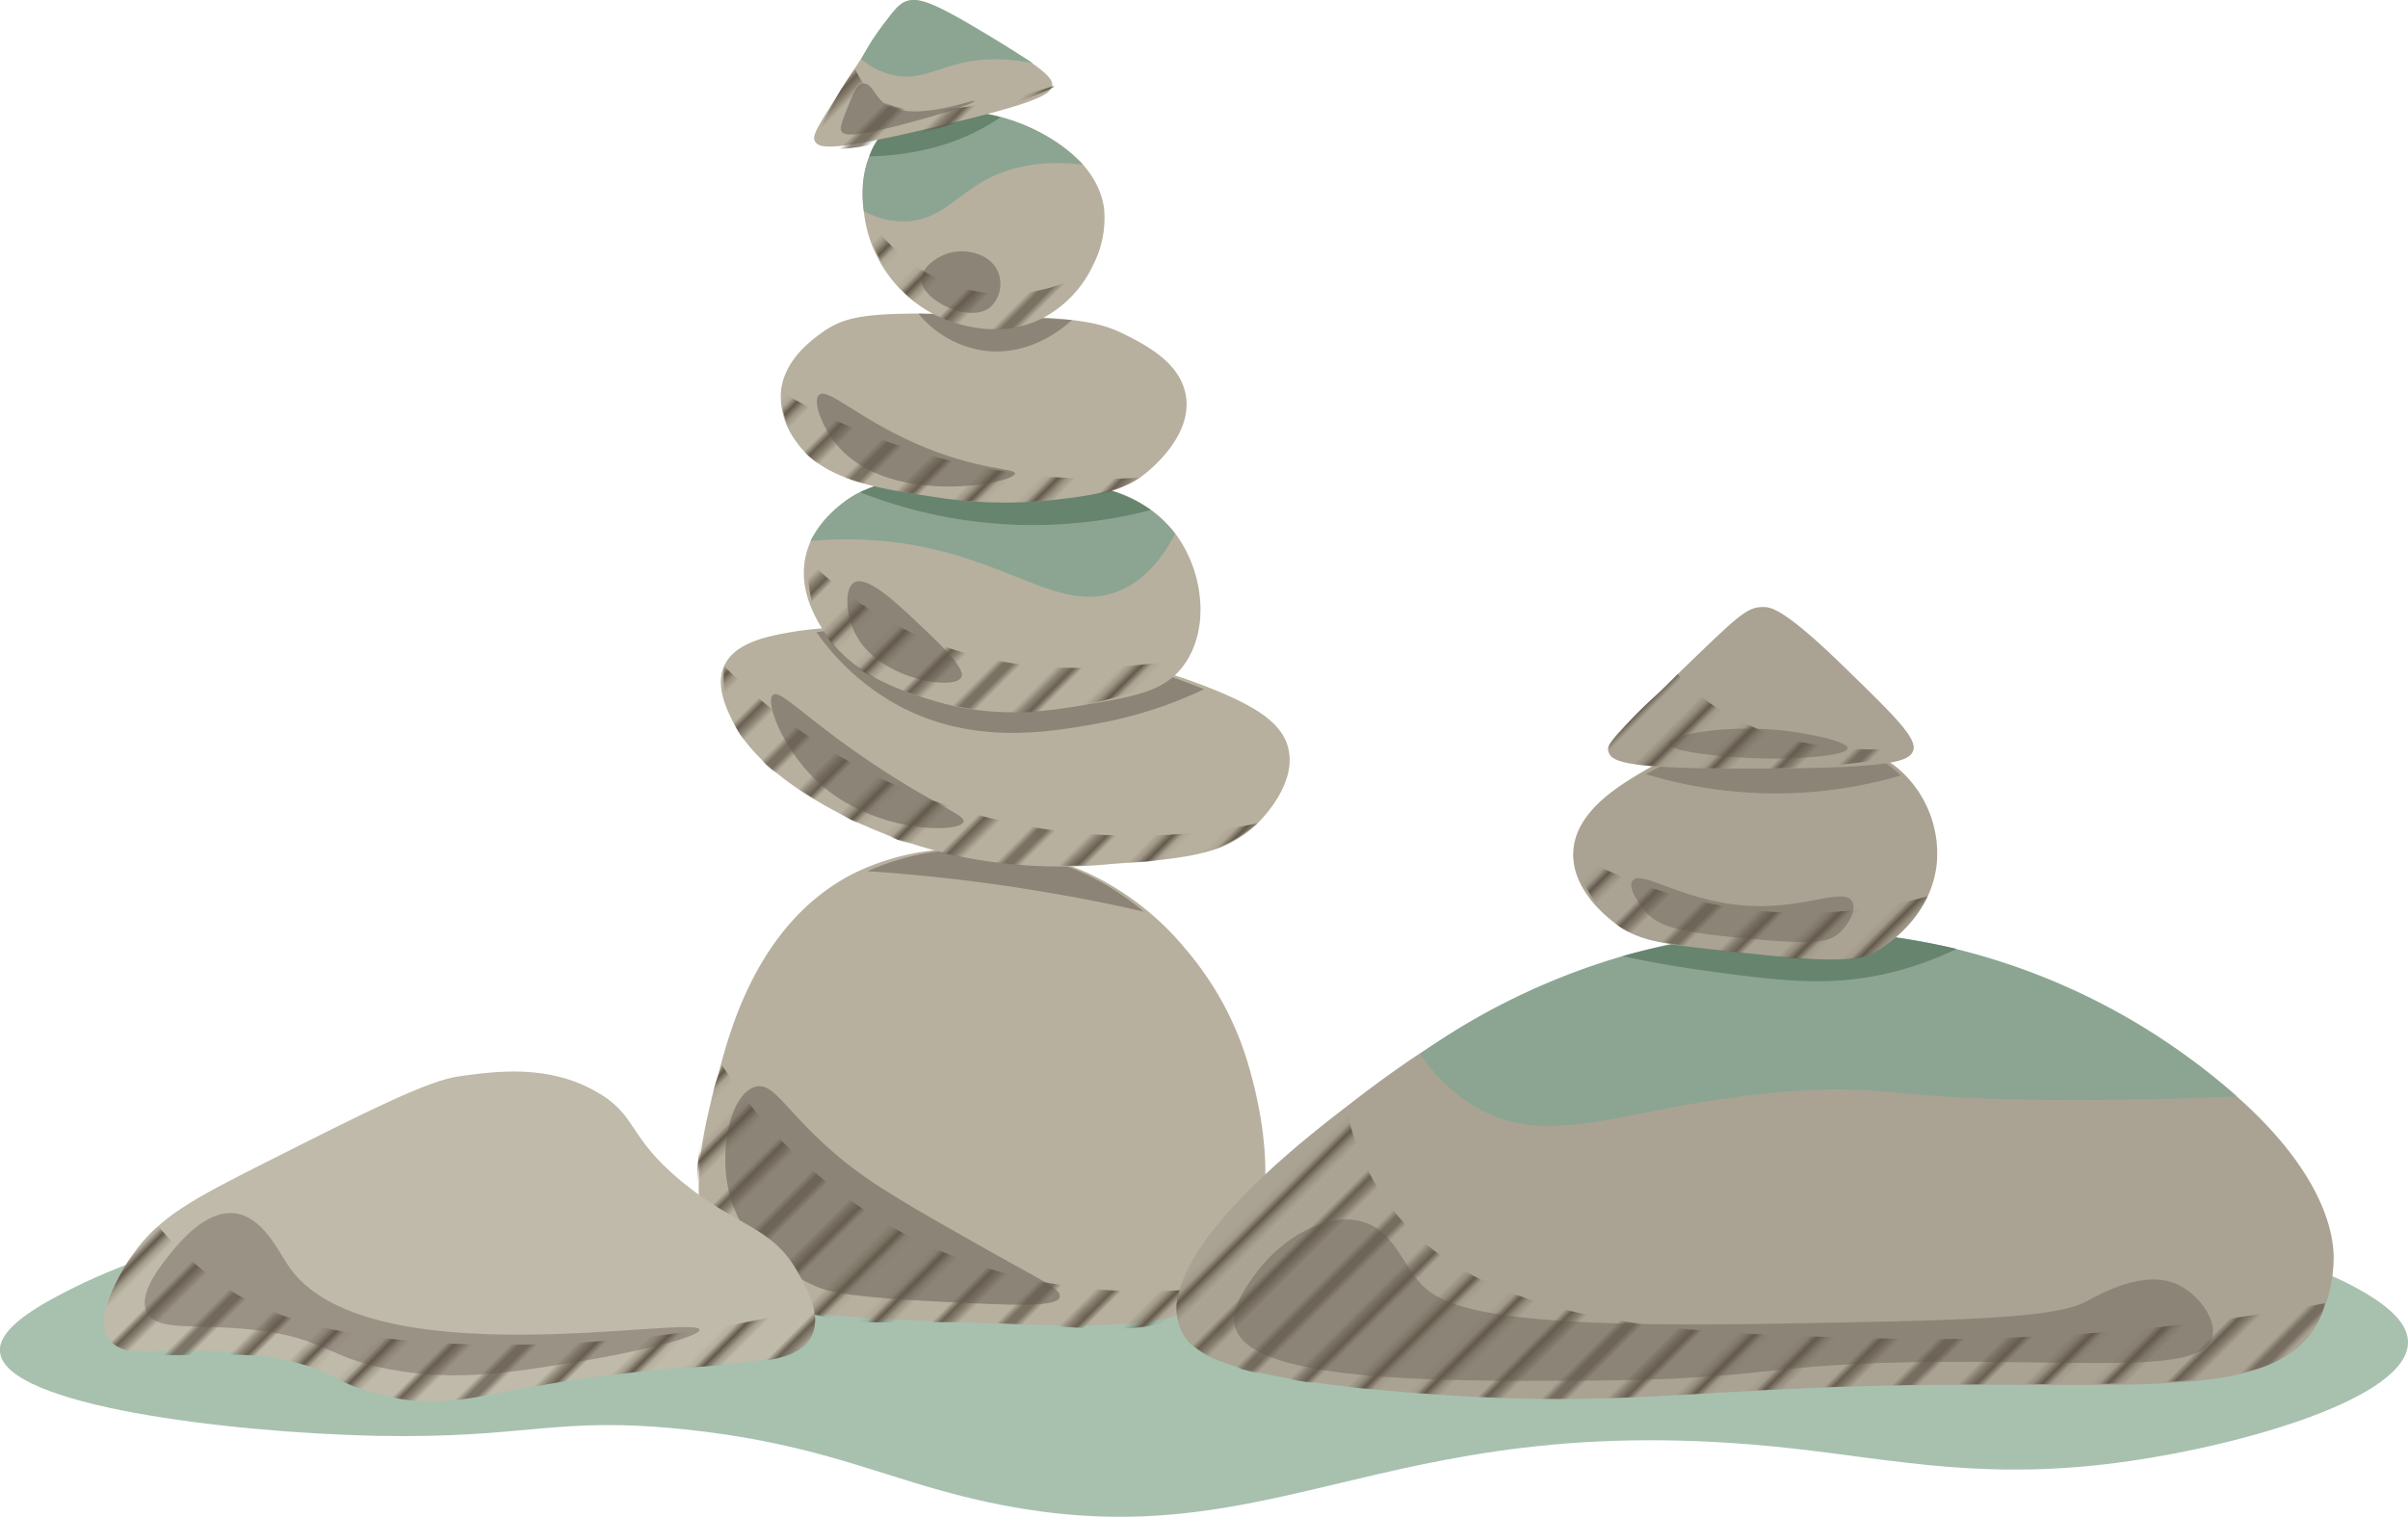 <svg xmlns="http://www.w3.org/2000/svg" xmlns:xlink="http://www.w3.org/1999/xlink" viewBox="0 0 364.07 229.33"><defs><style>.cls-1,.cls-2{fill:none;}.cls-2{stroke:#63594c;stroke-width:1.44px;}.cls-3{fill:#a8c1af;}.cls-4{fill:#b7b09e;}.cls-5{fill:#8c8577;}.cls-6{fill:url(#New_Pattern_13);}.cls-7{fill:url(#New_Pattern_13-3);}.cls-8{fill:#8ba592;}.cls-9{fill:url(#New_Pattern_13-5);}.cls-10{fill:#67846e;}.cls-11{fill:url(#New_Pattern_13-11);}.cls-12{fill:#bfbaa9;}.cls-13{fill:#9b9286;}.cls-14{fill:url(#New_Pattern_13-13);}.cls-15{fill:#aaa393;}.cls-16{fill:url(#New_Pattern_13-15);}</style><pattern id="New_Pattern_13" data-name="New Pattern 13" width="72" height="72" patternTransform="translate(-413.73 -277.19) rotate(-45)" patternUnits="userSpaceOnUse" viewBox="0 0 72 72"><rect class="cls-1" width="72" height="72"/><line class="cls-2" x1="71.75" y1="68.4" x2="144.25" y2="68.4"/><line class="cls-2" x1="71.75" y1="54" x2="144.25" y2="54"/><line class="cls-2" x1="71.75" y1="39.6" x2="144.25" y2="39.6"/><line class="cls-2" x1="71.75" y1="25.2" x2="144.25" y2="25.2"/><line class="cls-2" x1="71.75" y1="10.8" x2="144.25" y2="10.8"/><line class="cls-2" x1="71.75" y1="61.2" x2="144.25" y2="61.2"/><line class="cls-2" x1="71.75" y1="46.8" x2="144.25" y2="46.8"/><line class="cls-2" x1="71.75" y1="32.4" x2="144.25" y2="32.4"/><line class="cls-2" x1="71.75" y1="18" x2="144.25" y2="18"/><line class="cls-2" x1="71.75" y1="3.6" x2="144.25" y2="3.6"/><line class="cls-2" x1="-0.25" y1="68.4" x2="72.25" y2="68.4"/><line class="cls-2" x1="-0.25" y1="54" x2="72.25" y2="54"/><line class="cls-2" x1="-0.25" y1="39.6" x2="72.25" y2="39.6"/><line class="cls-2" x1="-0.25" y1="25.2" x2="72.25" y2="25.2"/><line class="cls-2" x1="-0.25" y1="10.8" x2="72.25" y2="10.8"/><line class="cls-2" x1="-0.25" y1="61.2" x2="72.25" y2="61.2"/><line class="cls-2" x1="-0.25" y1="46.8" x2="72.25" y2="46.8"/><line class="cls-2" x1="-0.25" y1="32.4" x2="72.25" y2="32.4"/><line class="cls-2" x1="-0.25" y1="18" x2="72.25" y2="18"/><line class="cls-2" x1="-0.25" y1="3.6" x2="72.25" y2="3.6"/><line class="cls-2" x1="-72.25" y1="68.4" x2="0.25" y2="68.4"/><line class="cls-2" x1="-72.25" y1="54" x2="0.25" y2="54"/><line class="cls-2" x1="-72.25" y1="39.6" x2="0.25" y2="39.6"/><line class="cls-2" x1="-72.25" y1="25.2" x2="0.25" y2="25.2"/><line class="cls-2" x1="-72.25" y1="10.8" x2="0.25" y2="10.8"/><line class="cls-2" x1="-72.25" y1="61.2" x2="0.25" y2="61.2"/><line class="cls-2" x1="-72.25" y1="46.8" x2="0.25" y2="46.8"/><line class="cls-2" x1="-72.25" y1="32.4" x2="0.25" y2="32.4"/><line class="cls-2" x1="-72.25" y1="18" x2="0.25" y2="18"/><line class="cls-2" x1="-72.25" y1="3.6" x2="0.25" y2="3.6"/></pattern><pattern id="New_Pattern_13-3" data-name="New Pattern 13" width="72" height="72" patternTransform="translate(-415.37 -345.23) rotate(-45)" patternUnits="userSpaceOnUse" viewBox="0 0 72 72"><rect class="cls-1" width="72" height="72"/><line class="cls-2" x1="71.75" y1="68.4" x2="144.25" y2="68.4"/><line class="cls-2" x1="71.75" y1="54" x2="144.25" y2="54"/><line class="cls-2" x1="71.75" y1="39.6" x2="144.25" y2="39.6"/><line class="cls-2" x1="71.75" y1="25.2" x2="144.25" y2="25.2"/><line class="cls-2" x1="71.75" y1="10.8" x2="144.25" y2="10.8"/><line class="cls-2" x1="71.75" y1="61.2" x2="144.25" y2="61.2"/><line class="cls-2" x1="71.75" y1="46.8" x2="144.25" y2="46.8"/><line class="cls-2" x1="71.75" y1="32.4" x2="144.25" y2="32.4"/><line class="cls-2" x1="71.75" y1="18" x2="144.25" y2="18"/><line class="cls-2" x1="71.75" y1="3.6" x2="144.25" y2="3.6"/><line class="cls-2" x1="-0.25" y1="68.4" x2="72.25" y2="68.4"/><line class="cls-2" x1="-0.25" y1="54" x2="72.25" y2="54"/><line class="cls-2" x1="-0.25" y1="39.6" x2="72.25" y2="39.6"/><line class="cls-2" x1="-0.25" y1="25.2" x2="72.25" y2="25.2"/><line class="cls-2" x1="-0.25" y1="10.8" x2="72.25" y2="10.8"/><line class="cls-2" x1="-0.25" y1="61.2" x2="72.25" y2="61.2"/><line class="cls-2" x1="-0.25" y1="46.8" x2="72.25" y2="46.8"/><line class="cls-2" x1="-0.25" y1="32.4" x2="72.25" y2="32.4"/><line class="cls-2" x1="-0.25" y1="18" x2="72.25" y2="18"/><line class="cls-2" x1="-0.25" y1="3.6" x2="72.25" y2="3.6"/><line class="cls-2" x1="-72.25" y1="68.4" x2="0.25" y2="68.4"/><line class="cls-2" x1="-72.25" y1="54" x2="0.25" y2="54"/><line class="cls-2" x1="-72.25" y1="39.6" x2="0.25" y2="39.6"/><line class="cls-2" x1="-72.25" y1="25.2" x2="0.25" y2="25.2"/><line class="cls-2" x1="-72.25" y1="10.8" x2="0.25" y2="10.8"/><line class="cls-2" x1="-72.25" y1="61.2" x2="0.25" y2="61.2"/><line class="cls-2" x1="-72.25" y1="46.8" x2="0.25" y2="46.8"/><line class="cls-2" x1="-72.25" y1="32.4" x2="0.25" y2="32.4"/><line class="cls-2" x1="-72.25" y1="18" x2="0.25" y2="18"/><line class="cls-2" x1="-72.25" y1="3.6" x2="0.25" y2="3.6"/></pattern><pattern id="New_Pattern_13-5" data-name="New Pattern 13" width="72" height="72" patternTransform="translate(-429.4 -310.65) rotate(-45)" patternUnits="userSpaceOnUse" viewBox="0 0 72 72"><rect class="cls-1" width="72" height="72"/><line class="cls-2" x1="71.75" y1="68.4" x2="144.25" y2="68.4"/><line class="cls-2" x1="71.75" y1="54" x2="144.25" y2="54"/><line class="cls-2" x1="71.75" y1="39.6" x2="144.25" y2="39.6"/><line class="cls-2" x1="71.75" y1="25.2" x2="144.25" y2="25.2"/><line class="cls-2" x1="71.75" y1="10.8" x2="144.25" y2="10.8"/><line class="cls-2" x1="71.75" y1="61.2" x2="144.25" y2="61.2"/><line class="cls-2" x1="71.75" y1="46.8" x2="144.25" y2="46.8"/><line class="cls-2" x1="71.75" y1="32.4" x2="144.25" y2="32.4"/><line class="cls-2" x1="71.75" y1="18" x2="144.25" y2="18"/><line class="cls-2" x1="71.75" y1="3.6" x2="144.25" y2="3.6"/><line class="cls-2" x1="-0.25" y1="68.4" x2="72.25" y2="68.4"/><line class="cls-2" x1="-0.25" y1="54" x2="72.25" y2="54"/><line class="cls-2" x1="-0.25" y1="39.6" x2="72.25" y2="39.6"/><line class="cls-2" x1="-0.25" y1="25.2" x2="72.25" y2="25.2"/><line class="cls-2" x1="-0.25" y1="10.8" x2="72.25" y2="10.8"/><line class="cls-2" x1="-0.25" y1="61.2" x2="72.25" y2="61.2"/><line class="cls-2" x1="-0.25" y1="46.8" x2="72.25" y2="46.8"/><line class="cls-2" x1="-0.25" y1="32.4" x2="72.25" y2="32.4"/><line class="cls-2" x1="-0.25" y1="18" x2="72.25" y2="18"/><line class="cls-2" x1="-0.25" y1="3.6" x2="72.25" y2="3.6"/><line class="cls-2" x1="-72.25" y1="68.4" x2="0.25" y2="68.4"/><line class="cls-2" x1="-72.25" y1="54" x2="0.25" y2="54"/><line class="cls-2" x1="-72.25" y1="39.6" x2="0.25" y2="39.6"/><line class="cls-2" x1="-72.25" y1="25.2" x2="0.25" y2="25.2"/><line class="cls-2" x1="-72.25" y1="10.8" x2="0.25" y2="10.8"/><line class="cls-2" x1="-72.25" y1="61.2" x2="0.25" y2="61.2"/><line class="cls-2" x1="-72.25" y1="46.8" x2="0.25" y2="46.8"/><line class="cls-2" x1="-72.25" y1="32.4" x2="0.25" y2="32.4"/><line class="cls-2" x1="-72.25" y1="18" x2="0.25" y2="18"/><line class="cls-2" x1="-72.25" y1="3.6" x2="0.25" y2="3.6"/></pattern><pattern id="New_Pattern_13-11" data-name="New Pattern 13" width="72" height="72" patternTransform="translate(-429.08 -310.45) rotate(-45)" patternUnits="userSpaceOnUse" viewBox="0 0 72 72"><rect class="cls-1" width="72" height="72"/><line class="cls-2" x1="71.75" y1="68.4" x2="144.25" y2="68.4"/><line class="cls-2" x1="71.75" y1="54" x2="144.25" y2="54"/><line class="cls-2" x1="71.75" y1="39.6" x2="144.25" y2="39.6"/><line class="cls-2" x1="71.75" y1="25.2" x2="144.25" y2="25.2"/><line class="cls-2" x1="71.75" y1="10.8" x2="144.25" y2="10.8"/><line class="cls-2" x1="71.75" y1="61.2" x2="144.25" y2="61.2"/><line class="cls-2" x1="71.75" y1="46.8" x2="144.25" y2="46.8"/><line class="cls-2" x1="71.75" y1="32.4" x2="144.25" y2="32.4"/><line class="cls-2" x1="71.75" y1="18" x2="144.25" y2="18"/><line class="cls-2" x1="71.75" y1="3.6" x2="144.25" y2="3.6"/><line class="cls-2" x1="-0.25" y1="68.4" x2="72.25" y2="68.4"/><line class="cls-2" x1="-0.25" y1="54" x2="72.25" y2="54"/><line class="cls-2" x1="-0.25" y1="39.6" x2="72.25" y2="39.6"/><line class="cls-2" x1="-0.25" y1="25.2" x2="72.25" y2="25.2"/><line class="cls-2" x1="-0.25" y1="10.8" x2="72.25" y2="10.8"/><line class="cls-2" x1="-0.25" y1="61.2" x2="72.25" y2="61.2"/><line class="cls-2" x1="-0.25" y1="46.8" x2="72.25" y2="46.8"/><line class="cls-2" x1="-0.25" y1="32.4" x2="72.25" y2="32.4"/><line class="cls-2" x1="-0.25" y1="18" x2="72.25" y2="18"/><line class="cls-2" x1="-0.25" y1="3.6" x2="72.25" y2="3.6"/><line class="cls-2" x1="-72.25" y1="68.4" x2="0.25" y2="68.4"/><line class="cls-2" x1="-72.25" y1="54" x2="0.25" y2="54"/><line class="cls-2" x1="-72.25" y1="39.6" x2="0.25" y2="39.6"/><line class="cls-2" x1="-72.25" y1="25.2" x2="0.25" y2="25.2"/><line class="cls-2" x1="-72.25" y1="10.8" x2="0.25" y2="10.8"/><line class="cls-2" x1="-72.25" y1="61.2" x2="0.25" y2="61.2"/><line class="cls-2" x1="-72.25" y1="46.8" x2="0.25" y2="46.8"/><line class="cls-2" x1="-72.25" y1="32.4" x2="0.25" y2="32.4"/><line class="cls-2" x1="-72.25" y1="18" x2="0.25" y2="18"/><line class="cls-2" x1="-72.25" y1="3.6" x2="0.25" y2="3.6"/></pattern><pattern id="New_Pattern_13-13" data-name="New Pattern 13" width="72" height="72" patternTransform="translate(-409.02 -250.31) rotate(-45)" patternUnits="userSpaceOnUse" viewBox="0 0 72 72"><rect class="cls-1" width="72" height="72"/><line class="cls-2" x1="71.75" y1="68.4" x2="144.25" y2="68.4"/><line class="cls-2" x1="71.75" y1="54" x2="144.25" y2="54"/><line class="cls-2" x1="71.75" y1="39.6" x2="144.25" y2="39.6"/><line class="cls-2" x1="71.75" y1="25.2" x2="144.25" y2="25.2"/><line class="cls-2" x1="71.75" y1="10.8" x2="144.25" y2="10.8"/><line class="cls-2" x1="71.75" y1="61.2" x2="144.25" y2="61.2"/><line class="cls-2" x1="71.75" y1="46.8" x2="144.25" y2="46.8"/><line class="cls-2" x1="71.75" y1="32.4" x2="144.25" y2="32.4"/><line class="cls-2" x1="71.75" y1="18" x2="144.25" y2="18"/><line class="cls-2" x1="71.75" y1="3.6" x2="144.25" y2="3.6"/><line class="cls-2" x1="-0.25" y1="68.4" x2="72.25" y2="68.4"/><line class="cls-2" x1="-0.25" y1="54" x2="72.25" y2="54"/><line class="cls-2" x1="-0.25" y1="39.6" x2="72.25" y2="39.6"/><line class="cls-2" x1="-0.25" y1="25.2" x2="72.25" y2="25.2"/><line class="cls-2" x1="-0.25" y1="10.8" x2="72.25" y2="10.8"/><line class="cls-2" x1="-0.25" y1="61.2" x2="72.25" y2="61.2"/><line class="cls-2" x1="-0.25" y1="46.8" x2="72.25" y2="46.8"/><line class="cls-2" x1="-0.25" y1="32.4" x2="72.25" y2="32.4"/><line class="cls-2" x1="-0.25" y1="18" x2="72.25" y2="18"/><line class="cls-2" x1="-0.25" y1="3.6" x2="72.25" y2="3.6"/><line class="cls-2" x1="-72.25" y1="68.4" x2="0.25" y2="68.4"/><line class="cls-2" x1="-72.25" y1="54" x2="0.25" y2="54"/><line class="cls-2" x1="-72.25" y1="39.6" x2="0.25" y2="39.6"/><line class="cls-2" x1="-72.25" y1="25.2" x2="0.25" y2="25.2"/><line class="cls-2" x1="-72.25" y1="10.8" x2="0.25" y2="10.8"/><line class="cls-2" x1="-72.25" y1="61.2" x2="0.25" y2="61.2"/><line class="cls-2" x1="-72.25" y1="46.8" x2="0.25" y2="46.8"/><line class="cls-2" x1="-72.25" y1="32.4" x2="0.25" y2="32.4"/><line class="cls-2" x1="-72.25" y1="18" x2="0.25" y2="18"/><line class="cls-2" x1="-72.25" y1="3.6" x2="0.25" y2="3.6"/></pattern><pattern id="New_Pattern_13-15" data-name="New Pattern 13" width="72" height="72" patternTransform="translate(-383.05 -264.98) rotate(-45)" patternUnits="userSpaceOnUse" viewBox="0 0 72 72"><rect class="cls-1" width="72" height="72"/><line class="cls-2" x1="71.75" y1="68.4" x2="144.25" y2="68.4"/><line class="cls-2" x1="71.75" y1="54" x2="144.25" y2="54"/><line class="cls-2" x1="71.75" y1="39.6" x2="144.25" y2="39.6"/><line class="cls-2" x1="71.75" y1="25.2" x2="144.25" y2="25.2"/><line class="cls-2" x1="71.75" y1="10.8" x2="144.25" y2="10.8"/><line class="cls-2" x1="71.75" y1="61.2" x2="144.25" y2="61.2"/><line class="cls-2" x1="71.75" y1="46.8" x2="144.25" y2="46.8"/><line class="cls-2" x1="71.75" y1="32.4" x2="144.25" y2="32.4"/><line class="cls-2" x1="71.75" y1="18" x2="144.25" y2="18"/><line class="cls-2" x1="71.75" y1="3.6" x2="144.25" y2="3.6"/><line class="cls-2" x1="-0.25" y1="68.4" x2="72.25" y2="68.4"/><line class="cls-2" x1="-0.25" y1="54" x2="72.25" y2="54"/><line class="cls-2" x1="-0.25" y1="39.6" x2="72.25" y2="39.6"/><line class="cls-2" x1="-0.25" y1="25.2" x2="72.25" y2="25.2"/><line class="cls-2" x1="-0.25" y1="10.8" x2="72.25" y2="10.8"/><line class="cls-2" x1="-0.25" y1="61.2" x2="72.25" y2="61.2"/><line class="cls-2" x1="-0.25" y1="46.8" x2="72.25" y2="46.8"/><line class="cls-2" x1="-0.25" y1="32.4" x2="72.25" y2="32.4"/><line class="cls-2" x1="-0.25" y1="18" x2="72.25" y2="18"/><line class="cls-2" x1="-0.25" y1="3.6" x2="72.25" y2="3.6"/><line class="cls-2" x1="-72.25" y1="68.4" x2="0.25" y2="68.4"/><line class="cls-2" x1="-72.25" y1="54" x2="0.25" y2="54"/><line class="cls-2" x1="-72.25" y1="39.6" x2="0.25" y2="39.6"/><line class="cls-2" x1="-72.25" y1="25.2" x2="0.25" y2="25.2"/><line class="cls-2" x1="-72.25" y1="10.8" x2="0.25" y2="10.8"/><line class="cls-2" x1="-72.25" y1="61.2" x2="0.25" y2="61.2"/><line class="cls-2" x1="-72.25" y1="46.8" x2="0.25" y2="46.8"/><line class="cls-2" x1="-72.25" y1="32.4" x2="0.25" y2="32.4"/><line class="cls-2" x1="-72.25" y1="18" x2="0.25" y2="18"/><line class="cls-2" x1="-72.25" y1="3.6" x2="0.25" y2="3.6"/></pattern></defs><g id="Layer_2" data-name="Layer 2"><g id="regular"><g id="tracks"><path class="cls-3" d="M357.52,195.44c4.34,2.56,6.57,5,6.55,7.55-.07,8.35-24.64,15.41-42.17,17.93C300.57,224,287,220.76,271,219c-65.22-7.24-79,20.18-128.61,6.4-11.36-3.15-21-7.46-39.12-9.31-19.48-2-23.42,1.47-46.54,1C34.55,216.57.85,212.57,0,204.44c-.33-3.13,4.26-6.21,9.66-9,33.05-17.1,73.53-11.48,112-10.39,9.68.28,28.27-.62,65.44-2.42C216.27,181.22,323.61,175.37,357.52,195.44Z"/></g><g id="new_no_outline_rock" data-name="new no outline rock"><path class="cls-4" d="M109.68,192.43c-7-8.72-3.31-22-.73-31.34,1.66-6,6-21.83,20.06-29a36.34,36.34,0,0,1,12.34-3.54,43,43,0,0,1,23.31,3.54,42.46,42.46,0,0,1,14.64,11.46,47.3,47.3,0,0,1,9.55,17.83c1.14,4,6.27,22.32-2.86,32.78-6.19,7.1-18,6.64-41.7,5.73C124.63,199.17,114.69,198.67,109.68,192.43Z"/><path class="cls-5" d="M114.22,164.31c-3.81,1-5.88,10.12-3.64,17.22,2.54,8.07,10.07,11.69,12.18,12.7,1.79.86,4.3,1.81,18.27,2.52,12.54.65,18.81.94,19.2-.66.3-1.2-2.85-2.53-11.25-7.28-11.48-6.49-17.22-9.73-22.18-13.9C118.69,168.09,117.12,163.55,114.22,164.31Z"/><path class="cls-5" d="M131.14,131.72c7.85.52,16.33,1.43,25.32,2.9,5.79.95,11.28,2,16.47,3.23a39.79,39.79,0,0,0-41.79-6.13Z"/><path class="cls-6" d="M109.93,192.43c-9.55-10-1.19-30.28-.74-31.34a74.9,74.9,0,0,0,22.28,22.36c23.2,14.92,47.62,11.9,54.76,10.74a29.26,29.26,0,0,1-4.46,3.3c-9.31,5.59-16.46,2.69-37.24,2.43-11.5-.13-15.71.67-23.45-1.76C117,196.85,113,195.6,109.93,192.43Z"/><path class="cls-4" d="M109.48,100.71c-1.25,2.82.17,6,1.06,7.86,1.15,2.44,4.1,7.56,14.43,13.36a71.24,71.24,0,0,0,21.65,7.85,77.1,77.1,0,0,0,21.44.85c11-.8,17.22-1.34,22.07-6.15,1.19-1.19,5.83-6.13,4.67-11.25-.88-3.82-4.66-6.31-11.68-9.13-12.34-4.95-18.17-4.29-38.41-7.64-6-1-15.74-2.74-26.53-.63C114.68,96.51,110.84,97.65,109.48,100.71Z"/><path class="cls-5" d="M116.87,105.06c-1.29,1,1.61,8.83,7.61,13.9,8.39,7.09,20.65,7,21.19,5.3.34-1.08-4.12-2.37-13.91-8.94C121.56,108.46,118,104.18,116.87,105.06Z"/><path class="cls-7" d="M109.48,100.71a17.11,17.11,0,0,0,.36,5.42c1.82,7.78,8.83,12,15.13,15.8a62.63,62.63,0,0,0,21.65,7.85c2.43.46,4.71.76,6.84.95,1.57.14,5.29.44,14.6-.1,11.9-.68,14.53-1.65,16.3-2.47a26.18,26.18,0,0,0,5.77-3.68c-8.86,1.8-30.6,4.91-54.15-5.5A87.34,87.34,0,0,1,109.48,100.71Z"/><path class="cls-5" d="M123.45,95.59a67.55,67.55,0,0,1,7.45-.72c8.15-.33,10.9,1.09,24.5,3.21,9.86,1.54,13.27,1.56,20.37,3.83,2.65.85,4.81,1.69,6.27,2.3a64.14,64.14,0,0,1-16.27,5.21c-7.14,1.27-18.39,3.26-29.52-2.52A36.36,36.36,0,0,1,123.45,95.59Z"/><path class="cls-4" d="M127.94,75.67c-1.36,1-5.16,3.75-6.17,8.62s1.47,9,2.51,10.73c4.23,6.94,11.61,9.27,16.4,10.78,9.56,3,17.56,1.76,22.92.85,8.1-1.37,12.44-2.11,15.32-6,4.07-5.45,3.09-14.25-1.24-20a18.74,18.74,0,0,0-9.84-6.53c-7.77-1-14.42-1.33-19.52-1.49C134.93,72.29,131.09,73.43,127.94,75.67Z"/><path class="cls-5" d="M129.14,88.07c-1.49.88-1.25,4.7,0,7.39,3.28,7.2,15,9,16.17,7,.78-1.34-2.81-4.73-6.56-8.28C135.46,91.07,131.08,86.94,129.14,88.07Z"/><path class="cls-8" d="M127.94,75.67a18.56,18.56,0,0,0-5.42,6.14,58.49,58.49,0,0,1,11.87.08c17.58,1.92,25.43,11,34.51,7.57,2.31-.86,5.73-2.93,8.78-8.75a17.77,17.77,0,0,0-3.68-3.6,18.14,18.14,0,0,0-6.16-2.93c-7.71-.89-14.33-1.33-19.52-1.49C135.94,72.32,131.67,73,127.94,75.67Z"/><path class="cls-9" d="M122.21,84.71A19.16,19.16,0,0,0,124.28,95c3.64,6.8,10.76,9,16.4,10.78a45.38,45.38,0,0,0,22.92.85c7.33-1.39,15.6-4.54,15.32-6-.39-2-17,3.37-34.87-2.46A56.89,56.89,0,0,1,122.21,84.71Z"/><path class="cls-10" d="M150.88,79.19A71,71,0,0,0,174,77.11a24,24,0,0,0-4.66-2.46c-4.49-1.78-7.5-1.37-13-1.56-10.69-.36-11.79-2.34-18.3-1.21a31.49,31.49,0,0,0-8,2.54A71.18,71.18,0,0,0,150.88,79.19Z"/><path class="cls-4" d="M118.07,59.21a11.2,11.2,0,0,0,2,7.12c4.09,6.27,12.26,7.48,21.86,8.91a67.09,67.09,0,0,0,18.47.21c8.37-.9,11-2.57,11.88-3.18.34-.24,8.18-5.77,7-12.52-.86-4.93-6-7.55-9.12-9.13-4-2-7.3-2.52-20.8-3-17.6-.58-21,0-24.62,2.34C123.29,51,118.57,54.1,118.07,59.21Z"/><path class="cls-5" d="M123.82,59.71c-1,.93.45,5,3,7.89,8,9.07,26.52,5.49,26.64,4,.06-.86-5.67-.43-15.06-4.56C129.55,63.1,125.11,58.53,123.82,59.71Z"/><path class="cls-5" d="M138.86,47.43a15.84,15.84,0,0,0,9.29,5.49c7.74,1.36,13.33-4,13.91-4.54q-6.72-.37-13.62-.64Q143.6,47.56,138.86,47.43Z"/><path class="cls-9" d="M118.07,59.21a14.14,14.14,0,0,0,2,7.12c3.85,6.17,12.16,7.47,21.86,8.91a67.09,67.09,0,0,0,18.47.21c5.64-.6,8.59-1.07,11.53-3l.35-.23a95.4,95.4,0,0,1-32.15-3.53A94.84,94.84,0,0,1,118.07,59.21Z"/><path class="cls-4" d="M141.42,47.63A19.92,19.92,0,0,1,130.6,31.92c-.2-2.05-.75-7.7,3-11.67,4.73-5,12.77-3.52,15.7-3,6.78,1.28,16.47,6.11,17.62,14.22a15.52,15.52,0,0,1-1.7,8.7,17.27,17.27,0,0,1-7.43,7.85C150.33,51.9,142.65,48.24,141.42,47.63Z"/><path class="cls-8" d="M130.6,31.92c-.19-1.27-1-7.43,3-11.67,4.53-4.87,12-3.61,15.7-3a27.14,27.14,0,0,1,14.43,7.64c-6.85-.81-11.39.62-14.29,2.1-4.8,2.47-7.13,6.14-12.16,6.46A12.6,12.6,0,0,1,130.6,31.92Z"/><path class="cls-5" d="M143.6,38.23c2.67-.72,6.3.23,7.34,3a4.82,4.82,0,0,1-1.22,5.23c-3.09,2.49-10.27-1-10.42-4.11C139.22,40.5,141.6,38.77,143.6,38.23Z"/><path class="cls-10" d="M139.05,22.8a34.67,34.67,0,0,0,6.77-2.08,32.7,32.7,0,0,0,5.47-3,27.2,27.2,0,0,0-4.78-.83,20.45,20.45,0,0,0-7.76.55,10.64,10.64,0,0,0-5.47,2.95,9,9,0,0,0-1.85,3.26A40.51,40.51,0,0,0,139.05,22.8Z"/><path class="cls-9" d="M141.42,47.63c-9.12-4.57-10.69-14.72-10.82-15.71.78,1.32,6.5,10.57,17.9,12.27a25.27,25.27,0,0,0,16.33-3.28,17,17,0,0,1-7.07,7.14C150.39,51.88,142.9,48.37,141.42,47.63Z"/><path class="cls-4" d="M137.43.09c-1.91.47-2.68,1.7-8.19,10.25-5.81,9-6.55,10.12-6,11.07.67,1.11,2.76,1.45,18.38-2.26S159,14.22,159.1,12.83s-3.2-3.57-9.88-7.6C140-.31,138.37-.14,137.43.09Z"/><path class="cls-8" d="M136.75.3c-.78.35-1.5,1.26-2.93,3.06a33.57,33.57,0,0,0-3.61,5.58,11.51,11.51,0,0,0,4.93,2.44c4.69,1,7.51-2,13.78-2.36a27.14,27.14,0,0,1,7.25.55c-1.69-1.09-4.07-2.6-6.95-4.34C141.13.32,138.73-.59,136.75.3Z"/><path class="cls-5" d="M130.6,12.63c-1.09.09-1.82,2-2.6,4-.72,1.83-1.08,2.74-.78,3.22.46.73,2,1,11.83-1.73,6.9-1.94,8.36-2.71,8.31-2.86-.11-.39-10.28,3.84-14.23-.14C132.1,14,131.59,12.55,130.6,12.63Z"/><path class="cls-11" d="M129.24,10.34a53.73,53.73,0,0,0-4.79,8.27c-1,2.18-1,2.63-.87,3,1.24,2.6,14-1,18.39-2.26,9.38-2.66,17.57-6,17.44-6.32-.06-.19-5.23,1.93-13.22,3.11-8.33,1.24-11.21.19-13.06-1.06A11.41,11.41,0,0,1,129.24,10.34Z"/><path class="cls-12" d="M20.15,189.61c3.92-5.65,9.25-8.42,19.76-13.73,16.53-8.34,24.89-12.53,29.65-13.17,5.47-.74,13.08-1.79,20.31,2.19,6.68,3.68,4.7,6.73,13.18,13.73s13.67,6.72,17.57,13.72c1.38,2.49,3.49,6.19,2.2,9.34-2.07,5-10.75,3.88-29.1,6C72.35,210.24,68.87,213.55,58,211c-7.66-1.79-6.8-3.65-15.37-5.49-14.83-3.17-23.72,1-26.36-3.29C14,198.46,18.64,191.77,20.15,189.61Z"/><path class="cls-13" d="M35.4,183.44c-4.34-.44-8.26,4.42-9.57,6-1.51,1.88-5,6.16-3.64,8.94,1.43,3,7.16,1.72,15.89,2.65,11.74,1.25,11.23,4.58,22.51,6.29,9.23,1.4,16.5.22,26.82-1.44,8.07-1.31,18.5-3.72,18.35-4.83-.32-2.44-51.17,7.77-62.38-10C42,189,39.6,183.86,35.4,183.44Z"/><path class="cls-14" d="M23.91,185.38a49.56,49.56,0,0,0,9.68,8.88c4.29,3,14.69,9.18,43.32,9.06A201.13,201.13,0,0,0,123,197.73a6.4,6.4,0,0,1-.15,4c-2.2,5.31-11.79,4-29.1,6C72.35,210.24,68.87,213.55,58,211c-7.66-1.79-6.8-3.65-15.37-5.49-9.52-2-23.45,1.44-26.36-3.29-1.79-2.92,1.12-8.12,2.62-10.8A22.3,22.3,0,0,1,23.91,185.38Z"/><path class="cls-15" d="M178.42,200.78c-4.06-10.92,18.45-28.3,25.07-33.4,10.74-8.29,38.34-29.59,77.6-26.36,0,0,32.1,2.64,57.1,24.76,14.47,12.8,14.67,22.45,14.64,24.66a22.08,22.08,0,0,1-2.56,9.88c-6.8,11.62-27.27,8.51-63.32,9.15-32.31.58-42.81,3.56-73.58,1.1C184.71,208.28,179.83,204.57,178.42,200.78Z"/><path class="cls-8" d="M214.71,159.35c6.48-4.65,31.45-21.39,66.38-18.33a99.84,99.84,0,0,1,57.1,24.76c-5.12.22-12.72.48-21.94.53-31,.15-30.07-2.4-45-1.34-25.43,1.79-36.92,9.76-49.07,1.83A26.28,26.28,0,0,1,214.71,159.35Z"/><path class="cls-10" d="M245.32,144.57c3.13.67,7.4,1.49,12.51,2.19,10.83,1.48,18,2.41,26.56.62a49.87,49.87,0,0,0,11.44-3.91,102.35,102.35,0,0,0-50.51,1.1Z"/><path class="cls-15" d="M237.86,129c-.15,5.71,5.36,9.86,6.38,10.63,3.13,2.36,6.12,3,14.53,3.9,14.14,1.58,21.27,2.33,24.81.35.92-.51,8.24-4.75,9.22-13.11a16.92,16.92,0,0,0-5-13.82c-4.22-4.13-9.36-4.5-15.94-5-4.88-.35-13.73-.85-22.68,4.25C245.19,118.52,238,122.6,237.86,129Z"/><path class="cls-5" d="M246.8,133.17c-.73,1.07,1,3.49,2,4.68,2,2.23,4.59,3.09,16.07,4.12,9.37.83,11.69.62,13.47-1.13,1.24-1.22,2.39-3.38,1.68-4.58-1.21-2-6.46.8-14.15.74C255.13,136.92,248.11,131.23,246.8,133.17Z"/><path class="cls-5" d="M267.63,200.15c-44.39.75-50.39-2.75-53.65-7.05-2.34-3.08-3.79-7.26-8.15-8.43-5.51-1.48-12.14,2.81-15.64,7.45-1.73,2.29-4.2,5.57-3.47,8.44,2.1,8.31,29.65,8.33,53.13,8.19,28.67-.16,25.84-2.68,53.73-2.84,23.8-.14,39.2,1.63,40.86-3.61.83-2.61-1.9-6.44-5-8-5.13-2.52-11.7,1.25-14,2.47C310.47,199.42,296.19,199.66,267.63,200.15Z"/><path class="cls-5" d="M248.85,117.05a67.57,67.57,0,0,0,20.79,2.9,67,67,0,0,0,17.73-2.7A21.36,21.36,0,0,0,284.6,115c-6.45-4.32-13.64-3.76-18.2-3.4A42.62,42.62,0,0,0,248.85,117.05Z"/><path class="cls-16" d="M237.86,129a19.3,19.3,0,0,0,6.38,10.63c2.6,2.07,5,2.68,14.53,3.9,19.56,2.52,22.45,1.66,24.81.35a19.73,19.73,0,0,0,7.87-8.36A71.76,71.76,0,0,1,237.86,129Z"/><path class="cls-15" d="M266.54,91.78c-2.47,0-3.76,1.31-12.9,10.16-9.66,9.34-10.86,10.47-10.43,11.8.5,1.55,3,2.55,23,2.47s22.5-1.09,23.06-2.74c.62-1.82-2.87-5.27-9.88-12.08C269.82,92,267.75,91.76,266.54,91.78Z"/><path class="cls-5" d="M252.26,112.42c0,1.27,8.95,2.17,14.63,2.27,5.32.09,12.38-.45,12.45-1.54s-5.86-2.1-6.47-2.22C262.71,109.05,252.24,111.05,252.26,112.42Z"/><path class="cls-16" d="M178.42,200.78c-3.2-7.48,7.61-21.13,25.07-33.4A38.26,38.26,0,0,0,209.2,181c13.19,19.36,42.14,20.51,74.32,21.35a331.71,331.71,0,0,0,68-5.3,13.78,13.78,0,0,1-1.28,3.25c-6.08,11-24.8,8.46-63.32,9.15-32.31.58-42.81,3.56-73.58,1.1C194.5,209.06,181.22,207.31,178.42,200.78Z"/><path class="cls-16" d="M253.64,101.94a49.52,49.52,0,0,1-3.95,3.82,59,59,0,0,0-6.14,6.55,1.64,1.64,0,0,0-.42,1,1.77,1.77,0,0,0,.08.42c.5,1.55,3,2.55,23,2.47,12.23,0,23.11-1.93,23.06-2.74-.05-1-17.33,2.56-31-7.35A32.56,32.56,0,0,1,253.64,101.94Z"/></g></g></g></svg>